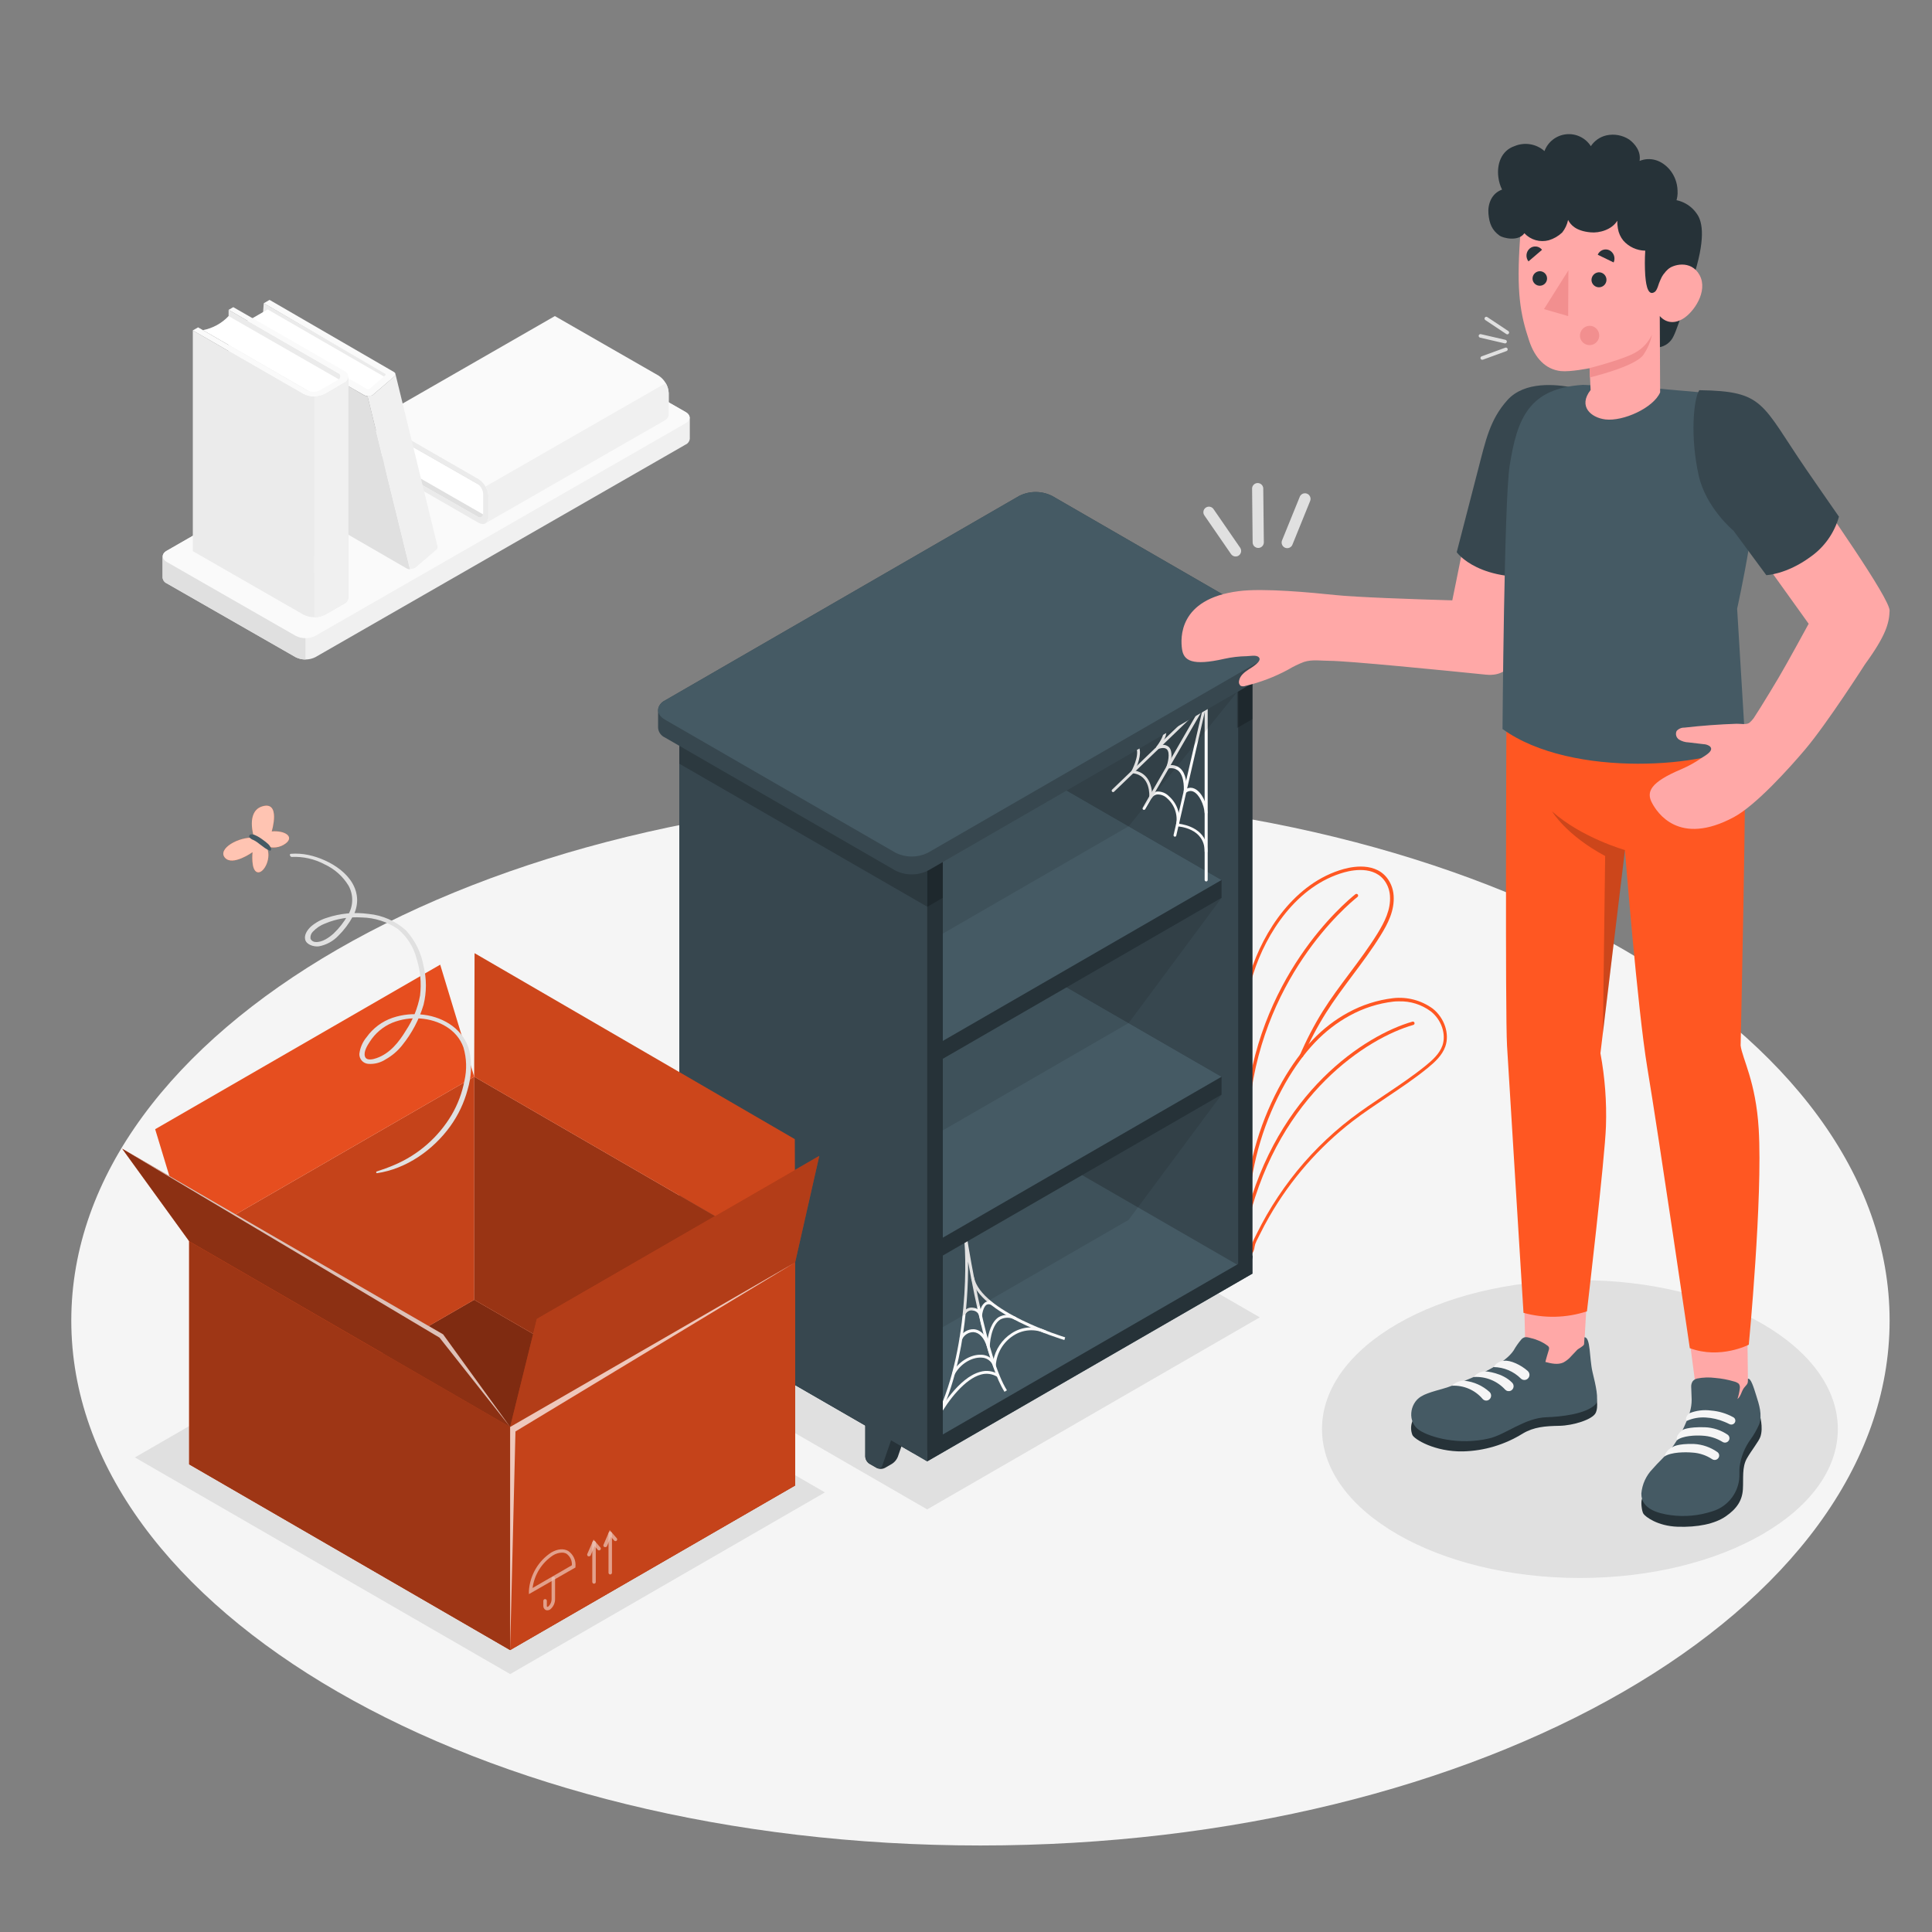 <svg width="250" height="250" viewBox="0 0 250 250" fill="none" xmlns="http://www.w3.org/2000/svg">
<rect x="0" y="0" width="250" height="250" fill="#808080" stroke="none"/>
<path d="M126.87 238.805C191.843 238.805 244.515 208.394 244.515 170.88C244.515 133.366 191.843 102.955 126.87 102.955C61.896 102.955 9.225 133.366 9.225 170.88C9.225 208.394 61.896 238.805 126.87 238.805Z" fill="#F5F5F5"/>
<path d="M204.44 204.19C222.872 204.19 237.815 195.563 237.815 184.92C237.815 174.278 222.872 165.65 204.44 165.65C186.007 165.65 171.065 174.278 171.065 184.92C171.065 195.563 186.007 204.19 204.44 204.19Z" fill="#E0E0E0"/>
<path d="M119.975 195.315L82.325 173.57L125.36 148.725L163.015 170.465L119.975 195.315Z" fill="#E0E0E0"/>
<path d="M17.455 188.59L66.015 216.625L106.745 193.115L58.185 165.08L17.455 188.59Z" fill="#E0E0E0"/>
<path d="M89.26 56.815V54.055C89.239 53.896 89.178 53.744 89.082 53.615C88.985 53.487 88.857 53.385 88.71 53.32L72.045 43.76C71.648 43.56 71.21 43.456 70.765 43.456C70.32 43.456 69.882 43.56 69.485 43.76L21.59 71.26C21.443 71.325 21.315 71.427 21.219 71.555C21.122 71.684 21.061 71.836 21.04 71.995V74.755C21.06 74.915 21.122 75.066 21.218 75.195C21.314 75.324 21.443 75.426 21.59 75.49L38.25 85.035C38.647 85.235 39.086 85.339 39.53 85.339C39.974 85.339 40.413 85.235 40.81 85.035L88.705 57.535C88.853 57.471 88.981 57.369 89.077 57.24C89.174 57.111 89.235 56.96 89.255 56.8L89.26 56.815Z" fill="#F0F0F0"/>
<path d="M21.59 72.715L38.25 82.275C38.647 82.477 39.085 82.582 39.53 82.582C39.975 82.582 40.414 82.477 40.81 82.275L88.705 54.775C89.41 54.37 89.41 53.715 88.705 53.305L72.045 43.76C71.648 43.56 71.21 43.456 70.765 43.456C70.321 43.456 69.882 43.56 69.485 43.76L21.59 71.26C20.885 71.655 20.885 72.31 21.59 72.715Z" fill="#FAFAFA"/>
<path d="M39.53 82.585V85.34C39.085 85.347 38.645 85.242 38.25 85.035L21.59 75.5C21.443 75.436 21.314 75.334 21.218 75.205C21.122 75.076 21.06 74.925 21.04 74.765V72C21.05 71.888 21.086 71.78 21.145 71.685C20.95 72.04 21.095 72.45 21.59 72.735L38.25 82.28C38.644 82.49 39.084 82.595 39.53 82.585Z" fill="#E0E0E0"/>
<path d="M48.48 59.265L62.595 67.31L85.91 53.93L71.8 45.88L48.48 59.265Z" fill="#E0E0E0"/>
<path d="M62.755 66.7L49.14 58.885C49.494 57.731 49.468 56.493 49.065 55.355L62.595 63.085C62.595 63.085 62.855 63.94 62.755 66.7Z" fill="white"/>
<path d="M61.9 62C62.28 62.245 62.597 62.577 62.824 62.968C63.052 63.359 63.184 63.798 63.21 64.25V66.88C63.21 67.71 62.62 68.045 61.9 67.635L48.5 59.915V59.265L61.74 66.815C62.175 67.065 62.525 66.86 62.525 66.365V63.925C62.51 63.654 62.431 63.39 62.295 63.156C62.158 62.921 61.968 62.722 61.74 62.575L48.5 55V54.26L61.9 62Z" fill="#EBEBEB"/>
<path d="M48.5 54.285L71.8 40.9L85.215 48.6C85.596 48.846 85.913 49.178 86.141 49.57C86.369 49.962 86.5 50.402 86.525 50.855V53.5C86.543 53.662 86.516 53.825 86.448 53.973C86.381 54.121 86.274 54.248 86.14 54.34L62.825 67.725C62.957 67.631 63.061 67.504 63.128 67.356C63.194 67.209 63.221 67.046 63.205 66.885V64.25C63.181 63.798 63.049 63.358 62.821 62.967C62.594 62.576 62.276 62.244 61.895 62L48.5 54.285Z" fill="#FAFAFA"/>
<path d="M62.825 62.955C63.063 63.341 63.196 63.782 63.21 64.235V66.87C63.226 67.031 63.2 67.194 63.133 67.341C63.066 67.489 62.962 67.616 62.83 67.71L86.145 54.325C86.279 54.233 86.386 54.106 86.454 53.958C86.522 53.81 86.548 53.647 86.53 53.485V50.855C86.516 50.402 86.383 49.961 86.145 49.575L62.825 62.955Z" fill="#F0F0F0"/>
<path d="M34.13 39.24L33.995 41.02L49.755 49.475L50.11 48.435L34.13 39.24Z" fill="#EBEBEB"/>
<path d="M49.9 48.85L34.635 40.04L31.98 41.57L47.545 50.675L49.9 48.85Z" fill="white"/>
<path d="M44.68 49.73L43.18 67.42C43.188 67.62 43.243 67.815 43.341 67.989C43.439 68.163 43.578 68.311 43.745 68.42L52.6 73.545C52.742 73.623 52.899 73.668 53.06 73.675L47.56 51.27C47.4 51.261 47.243 51.219 47.1 51.145L46.465 50.775L44.68 49.73Z" fill="#E0E0E0"/>
<path d="M48.22 51.125L49.8 49.77L50.955 48.77C51.075 48.58 51.215 48.44 51.14 48.27L56.57 70.51C56.645 70.665 56.665 71.01 56.45 71.14L53.715 73.48C53.508 73.59 53.273 73.635 53.04 73.61L47.54 51.205C47.77 51.245 48.006 51.217 48.22 51.125Z" fill="#F0F0F0"/>
<path d="M50.96 48.125C51.27 48.305 51.195 48.505 50.96 48.775L48.22 51.12C48.046 51.211 47.852 51.259 47.655 51.259C47.459 51.259 47.265 51.211 47.09 51.12L44.68 49.73C44.365 49.55 44.31 49.29 44.555 49.15C44.716 49.085 44.89 49.057 45.063 49.069C45.237 49.081 45.405 49.133 45.555 49.22L47.455 50.32C47.514 50.349 47.578 50.365 47.643 50.365C47.708 50.365 47.772 50.349 47.83 50.32L49.83 48.58C49.935 48.52 49.935 48.425 49.83 48.365L34.13 39.24L34.88 38.805L50.96 48.125Z" fill="#FAFAFA"/>
<path d="M29.58 40.095L44.595 48.765V77.335L29.58 68.66V40.095Z" fill="#EBEBEB"/>
<path d="M44.11 49.24L29.58 40.9C28.691 41.842 27.527 42.479 26.255 42.72L40.665 51.025C40.665 51.025 41.595 50.805 44.11 49.24Z" fill="white"/>
<path d="M39.27 51C39.703 51.217 40.181 51.33 40.665 51.33C41.149 51.33 41.627 51.217 42.06 51L44.5 49.57C45.27 49.125 45.27 48.41 44.5 47.965L30.185 39.745L29.58 40.095L43.665 48.23C43.769 48.26 43.86 48.324 43.925 48.41C43.99 48.497 44.025 48.602 44.025 48.71C44.025 48.818 43.99 48.923 43.925 49.01C43.86 49.097 43.769 49.16 43.665 49.19L41.39 50.5C41.13 50.631 40.843 50.699 40.552 50.699C40.261 50.699 39.975 50.631 39.715 50.5L25.635 42.36L24.945 42.755L39.27 51Z" fill="#FAFAFA"/>
<path d="M24.95 42.755V71.32L39.27 79.54C39.703 79.757 40.181 79.87 40.665 79.87C41.15 79.87 41.627 79.757 42.06 79.54L44.51 78.135C44.669 78.065 44.807 77.953 44.908 77.811C45.009 77.67 45.07 77.504 45.085 77.33V48.765C45.07 48.939 45.007 49.105 44.904 49.246C44.801 49.387 44.661 49.498 44.5 49.565L42.06 51C41.627 51.217 41.15 51.33 40.665 51.33C40.181 51.33 39.703 51.217 39.27 51L24.95 42.755Z" fill="#EBEBEB"/>
<path d="M40.665 51.305C41.15 51.315 41.63 51.201 42.06 50.975L44.5 49.565C44.659 49.496 44.797 49.385 44.898 49.244C44.999 49.103 45.06 48.938 45.075 48.765V77.33C45.06 77.503 44.999 77.67 44.898 77.811C44.797 77.953 44.659 78.065 44.5 78.135L42.05 79.54C41.62 79.766 41.14 79.879 40.655 79.87L40.665 51.305Z" fill="#F0F0F0"/>
<path d="M161.285 155C161.21 153.735 161.04 152.22 160.835 150.46C160.07 143.78 159.025 134.63 161.795 125.865C163.48 120.53 167.54 114.205 173.88 112.45C175.29 112.06 178.7 111.485 180.01 114.51C180.194 114.947 180.304 115.412 180.335 115.885C180.47 117.805 179.605 119.5 178.645 121.045C177.54 122.84 176.26 124.545 175.02 126.205C173.85 127.775 172.635 129.395 171.575 131.075C170.43 132.9 169.427 134.811 168.575 136.79L168.17 136.615C169.021 134.616 170.024 132.685 171.17 130.84C172.235 129.145 173.455 127.515 174.635 125.94C175.865 124.29 177.135 122.59 178.235 120.815C179.155 119.315 179.985 117.71 179.86 115.915C179.833 115.492 179.735 115.076 179.57 114.685C178.4 111.98 175.26 112.52 173.965 112.875C167.795 114.585 163.83 120.775 162.18 125.995C159.44 134.675 160.48 143.77 161.24 150.41C161.44 152.175 161.615 153.7 161.69 154.975L161.285 155Z" fill="#FF5722"/>
<path d="M161.735 162.27C161.702 162.275 161.668 162.275 161.635 162.27C161.539 162.251 161.449 162.21 161.371 162.15C161.294 162.091 161.232 162.013 161.19 161.925C161.103 161.677 161.103 161.408 161.19 161.16C161.26 160.681 161.26 160.194 161.19 159.715C161.19 159.445 161.145 159.16 161.145 158.905V155.8C161.544 150.222 163.179 144.803 165.93 139.935C168.37 135.69 171.07 132.865 174.43 131.035C176.241 130.04 178.228 129.403 180.28 129.16C182.092 128.96 183.913 129.441 185.39 130.51C186.915 131.715 187.6 133.78 187.025 135.415C186.62 136.56 185.695 137.415 184.75 138.19C183.065 139.565 181.225 140.795 179.45 141.985C177.975 142.985 176.45 143.985 175.025 145.085C170.665 148.45 167.008 152.637 164.26 157.41C163.81 158.185 163.385 158.985 162.995 159.785L162.835 160.1C162.679 160.386 162.542 160.681 162.425 160.985C162.4 161.05 162.375 161.185 162.34 161.34C162.315 161.625 162.224 161.901 162.075 162.145C161.981 162.228 161.86 162.272 161.735 162.27ZM181 129.575C180.775 129.575 180.55 129.575 180.32 129.605C178.328 129.837 176.401 130.456 174.645 131.425C171.365 133.21 168.72 135.985 166.32 140.155C163.606 144.963 161.992 150.313 161.595 155.82V158.895C161.595 159.135 161.595 159.395 161.64 159.67C161.72 160.194 161.72 160.726 161.64 161.25C161.586 161.412 161.586 161.588 161.64 161.75C161.653 161.775 161.671 161.797 161.694 161.815C161.716 161.832 161.742 161.844 161.77 161.85C161.859 161.665 161.92 161.468 161.95 161.265C161.974 161.126 162.007 160.989 162.05 160.855C162.172 160.534 162.316 160.222 162.48 159.92L162.635 159.61C163.035 158.8 163.465 157.995 163.915 157.21C164.85 155.592 165.887 154.036 167.02 152.55C169.26 149.623 171.874 147.003 174.795 144.755C176.235 143.655 177.765 142.63 179.245 141.64C181.015 140.455 182.84 139.23 184.515 137.87C185.405 137.145 186.28 136.33 186.65 135.29C187.15 133.825 186.535 131.97 185.15 130.875C183.954 129.983 182.491 129.525 181 129.575Z" fill="#FF5722"/>
<path d="M161.36 158H161.305C161.277 157.994 161.25 157.982 161.227 157.965C161.203 157.948 161.184 157.926 161.169 157.901C161.154 157.877 161.144 157.849 161.14 157.821C161.136 157.792 161.138 157.763 161.145 157.735C165.27 141.285 176.675 133.945 182.765 132.2C182.821 132.184 182.88 132.192 182.931 132.22C182.981 132.248 183.019 132.294 183.035 132.35C183.051 132.406 183.044 132.466 183.016 132.518C182.988 132.569 182.941 132.608 182.885 132.625C176.885 134.34 165.65 141.585 161.575 157.84C161.561 157.886 161.533 157.927 161.494 157.955C161.455 157.984 161.408 158 161.36 158Z" fill="#FF5722"/>
<path d="M161.335 144.5C161.277 144.495 161.222 144.467 161.184 144.422C161.145 144.377 161.126 144.319 161.13 144.26C162.445 126.495 174.065 116.76 175.385 115.715C175.408 115.696 175.434 115.682 175.462 115.674C175.49 115.665 175.519 115.663 175.548 115.666C175.577 115.669 175.605 115.678 175.63 115.693C175.656 115.707 175.678 115.727 175.695 115.75C175.714 115.773 175.727 115.799 175.735 115.826C175.743 115.854 175.746 115.883 175.742 115.912C175.739 115.941 175.73 115.969 175.716 115.994C175.702 116.02 175.683 116.042 175.66 116.06C174.355 117.095 162.87 126.715 161.575 144.295C161.569 144.353 161.541 144.407 161.496 144.445C161.452 144.483 161.394 144.503 161.335 144.5Z" fill="#FF5722"/>
<path d="M159.95 82.545L132.145 66.5C131.93 66.346 131.678 66.251 131.414 66.225C131.151 66.2 130.885 66.245 130.645 66.355L128.645 67.51C128.425 67.663 128.25 67.872 128.138 68.116C128.027 68.359 127.982 68.629 128.01 68.895V145C128.051 145.742 128.266 146.463 128.638 147.106C129.009 147.749 129.528 148.295 130.15 148.7L157.95 164.725C158.164 164.88 158.416 164.976 158.68 165.002C158.943 165.028 159.209 164.985 159.45 164.875L161.45 163.715C161.667 163.561 161.84 163.352 161.949 163.11C162.059 162.867 162.103 162.6 162.075 162.335V86.245C162.036 85.505 161.824 84.784 161.454 84.141C161.085 83.498 160.57 82.951 159.95 82.545Z" fill="#263238"/>
<path d="M134 146.305L132 147.46V153.79C132.01 153.975 132.063 154.156 132.156 154.316C132.249 154.477 132.379 154.614 132.535 154.715L133.47 155.255C133.635 155.339 133.819 155.383 134.005 155.383C134.19 155.383 134.374 155.339 134.54 155.255L135.475 154.715C135.807 154.5 136.064 154.187 136.21 153.82L138.015 148.62L134 146.305Z" fill="#263238"/>
<path d="M132 153.79C132.01 153.975 132.063 154.156 132.156 154.317C132.249 154.477 132.379 154.614 132.535 154.715L133.47 155.255C133.534 155.294 133.607 155.318 133.682 155.325C133.757 155.332 133.833 155.322 133.904 155.296C133.974 155.269 134.038 155.227 134.09 155.172C134.142 155.118 134.181 155.052 134.205 154.98L136 149.775L132 147.46V153.79Z" fill="#37474F"/>
<path d="M154.06 157.85L152.06 159.01V165.335C152.069 165.521 152.122 165.702 152.214 165.863C152.306 166.025 152.435 166.163 152.59 166.265L153.53 166.805C153.695 166.889 153.877 166.933 154.063 166.933C154.248 166.933 154.43 166.889 154.595 166.805L155.535 166.265C155.867 166.05 156.124 165.738 156.27 165.37L158.07 160.165L154.06 157.85Z" fill="#263238"/>
<path d="M152.06 165.335C152.069 165.521 152.122 165.702 152.214 165.863C152.306 166.025 152.435 166.162 152.59 166.265L153.53 166.805C153.595 166.844 153.667 166.868 153.742 166.875C153.818 166.882 153.893 166.872 153.964 166.846C154.035 166.819 154.099 166.777 154.151 166.722C154.203 166.668 154.242 166.602 154.265 166.53L156.07 161.325L152.07 159.01L152.06 165.335Z" fill="#37474F"/>
<path d="M130.28 67.715L158.08 83.715C158.702 84.121 159.221 84.668 159.592 85.312C159.964 85.956 160.179 86.678 160.22 87.42V163.525C160.273 163.792 160.241 164.07 160.128 164.318C160.016 164.566 159.828 164.772 159.592 164.909C159.356 165.045 159.083 165.104 158.812 165.077C158.541 165.05 158.285 164.94 158.08 164.76L130.28 148.73C129.658 148.325 129.141 147.778 128.77 147.135C128.399 146.493 128.185 145.771 128.145 145.03V68.945C128.091 68.678 128.123 68.401 128.235 68.153C128.348 67.906 128.535 67.699 128.771 67.563C129.006 67.427 129.279 67.369 129.55 67.396C129.821 67.423 130.076 67.535 130.28 67.715Z" fill="#37474F"/>
<path d="M89.91 171.74L119.98 189.1L162.08 164.795L160.075 163.635L130.005 146.275L89.91 169.425V171.74Z" fill="#455A64"/>
<path d="M119.98 189.1V186.785L162.08 162.48V164.795L119.98 189.1Z" fill="#263238"/>
<path d="M120.17 185.73L119.865 185.525C125.2 177.45 125.165 163.5 124.73 160C124.695 159.765 124.67 159.62 124.665 159.565L125.03 159.505C125.03 159.615 125.07 159.745 125.09 159.9C125.48 162.375 127.685 175.82 130.295 179.9L129.985 180.1C127.92 176.895 126.155 168.245 125.27 163.255C125.325 168.92 124.5 179.215 120.17 185.73Z" fill="#FAFAFA"/>
<path d="M137.73 173.4C137.275 173.265 126.645 170.045 125.665 165.355L126.03 165.28C126.96 169.755 137.725 173.015 137.835 173.05L137.73 173.4Z" fill="#FAFAFA"/>
<path d="M127 171.5L126.73 170.355C126.693 170.145 126.586 169.953 126.426 169.811C126.266 169.67 126.063 169.586 125.85 169.575C125.674 169.549 125.494 169.578 125.335 169.658C125.176 169.737 125.045 169.864 124.96 170.02L124.615 169.875C124.73 169.646 124.914 169.459 125.141 169.339C125.367 169.219 125.625 169.172 125.88 169.205C126.064 169.217 126.243 169.267 126.406 169.353C126.569 169.44 126.712 169.559 126.825 169.705C126.885 169.231 127.127 168.799 127.5 168.5C127.641 168.426 127.799 168.39 127.959 168.395C128.118 168.401 128.274 168.447 128.41 168.53L128.245 168.86C128.161 168.806 128.066 168.775 127.967 168.769C127.868 168.763 127.769 168.782 127.68 168.825C127.255 169.065 127.09 169.99 127.065 170.325L127 171.5Z" fill="#FAFAFA"/>
<path d="M128.045 175.315L127.715 174.275C127.34 173.1 126.715 172.425 125.975 172.38C125.666 172.374 125.362 172.458 125.1 172.623C124.838 172.787 124.629 173.024 124.5 173.305L124.165 173.145C124.323 172.794 124.582 172.498 124.909 172.294C125.235 172.09 125.615 171.988 126 172C126.445 172.025 127.21 172.265 127.78 173.425C127.905 172.51 128.28 171.04 129.245 170.425C129.591 170.235 129.981 170.138 130.376 170.142C130.771 170.146 131.158 170.252 131.5 170.45L131.345 170.785C131.059 170.615 130.734 170.522 130.401 170.515C130.068 170.507 129.739 170.584 129.445 170.74C128.16 171.54 128.075 174.185 128.075 174.215L128.045 175.315Z" fill="#FAFAFA"/>
<path d="M123.53 177.855L123.2 177.685C123.94 176.26 125.565 175.235 126.975 175.305C127.274 175.308 127.568 175.379 127.837 175.511C128.105 175.644 128.34 175.835 128.525 176.07C128.66 175.351 128.94 174.666 129.348 174.058C129.755 173.449 130.281 172.93 130.895 172.53C131.553 172.093 132.313 171.832 133.101 171.774C133.889 171.715 134.679 171.86 135.395 172.195L135.25 172.53C134.59 172.225 133.864 172.093 133.139 172.147C132.415 172.201 131.716 172.44 131.11 172.84C130.461 173.26 129.92 173.826 129.529 174.493C129.139 175.16 128.909 175.909 128.86 176.68V177.625L128.51 176.745C128.394 176.432 128.185 176.162 127.912 175.971C127.638 175.78 127.313 175.677 126.98 175.675C125.685 175.61 124.21 176.55 123.53 177.855Z" fill="#FAFAFA"/>
<path d="M121.5 183.375L121.175 183.195C121.625 182.375 124.02 178.255 126.855 177.51C127.255 177.395 127.675 177.367 128.087 177.426C128.499 177.486 128.894 177.632 129.245 177.855L129.055 178.17C128.745 177.974 128.398 177.846 128.035 177.793C127.673 177.741 127.303 177.765 126.95 177.865C124.87 178.415 122.72 181.175 121.5 183.375Z" fill="#FAFAFA"/>
<path d="M158.07 139.33V141.645L119.98 163.635L89.91 146.275V143.96L128 121.97L158.07 139.33Z" fill="#263238"/>
<path d="M158.07 139.33L119.98 161.32L89.91 143.96L128 121.97L158.07 139.33Z" fill="#455A64"/>
<path d="M158.07 113.87V116.18L119.98 138.175L89.91 120.81V118.5L128 96.505L158.07 113.87Z" fill="#263238"/>
<path d="M158.07 113.87L119.98 135.86L89.91 118.5L128 96.505L158.07 113.87Z" fill="#455A64"/>
<path d="M119.85 105.665L92.05 89.64C91.835 89.485 91.584 89.389 91.32 89.363C91.057 89.337 90.791 89.38 90.55 89.49C90.19 89.695 88.91 90.44 88.55 90.645C88.331 90.799 88.157 91.008 88.046 91.252C87.936 91.495 87.892 91.764 87.92 92.03V168.115C87.961 168.856 88.176 169.578 88.548 170.221C88.919 170.864 89.438 171.41 90.06 171.815L117.86 187.845C118.074 188 118.326 188.096 118.59 188.122C118.853 188.148 119.119 188.105 119.36 187.995C119.72 187.785 121.01 187.045 121.36 186.83C121.58 186.678 121.755 186.47 121.868 186.227C121.98 185.984 122.026 185.716 122 185.45V109.37C121.959 108.627 121.742 107.904 121.369 107.26C120.995 106.616 120.475 106.07 119.85 105.665Z" fill="#263238"/>
<path opacity="0.2" d="M119.98 117.345L121.99 116.185V109.235L119.975 110.395L119.98 117.345Z" fill="black"/>
<path opacity="0.2" d="M160.08 94.195L162.09 93.04V86.09L160.075 87.25L160.08 94.195Z" fill="black"/>
<path d="M93.92 169.425L91.92 170.58V176.91C91.93 177.095 91.984 177.276 92.077 177.436C92.17 177.597 92.299 177.734 92.455 177.835L93.39 178.375C93.556 178.459 93.739 178.503 93.925 178.503C94.111 178.503 94.294 178.459 94.46 178.375L95.395 177.835C95.726 177.621 95.983 177.31 96.13 176.945L97.935 171.74L93.92 169.425Z" fill="#263238"/>
<path d="M91.915 176.91C91.925 177.095 91.978 177.276 92.071 177.436C92.164 177.597 92.294 177.734 92.45 177.835L93.385 178.375C93.449 178.414 93.522 178.438 93.597 178.445C93.672 178.452 93.748 178.442 93.819 178.415C93.889 178.389 93.953 178.347 94.005 178.292C94.057 178.238 94.097 178.172 94.12 178.1L95.924 172.895L91.925 170.58L91.915 176.91Z" fill="#37474F"/>
<path d="M113.965 181L111.965 182.155V188.485C111.974 188.67 112.027 188.85 112.119 189.011C112.211 189.172 112.34 189.309 112.495 189.41L113.435 189.95C113.6 190.034 113.782 190.078 113.967 190.078C114.152 190.078 114.335 190.034 114.5 189.95L115.44 189.41C115.769 189.195 116.026 188.884 116.175 188.52L117.975 183.315L113.965 181Z" fill="#263238"/>
<path d="M111.965 188.46C111.974 188.645 112.027 188.825 112.119 188.986C112.211 189.147 112.34 189.284 112.495 189.385L113.435 189.925C113.499 189.964 113.572 189.988 113.647 189.995C113.722 190.002 113.798 189.992 113.869 189.966C113.94 189.939 114.003 189.897 114.056 189.842C114.108 189.788 114.147 189.722 114.17 189.65L115.97 184.445L111.97 182.13L111.965 188.46Z" fill="#37474F"/>
<path d="M90.04 90.8L117.845 106.825C118.467 107.231 118.984 107.779 119.355 108.422C119.726 109.066 119.94 109.788 119.98 110.53V189.1C119.98 189.1 118.435 188.185 117.845 187.845L90.045 171.815C89.422 171.41 88.904 170.864 88.532 170.221C88.161 169.578 87.946 168.857 87.905 168.115V92.03C87.851 91.763 87.883 91.486 87.995 91.238C88.107 90.99 88.295 90.784 88.53 90.648C88.766 90.512 89.039 90.454 89.309 90.481C89.58 90.508 89.836 90.62 90.04 90.8Z" fill="#37474F"/>
<path opacity="0.2" d="M117.845 106.825L90.04 90.8C89.836 90.62 89.58 90.508 89.309 90.481C89.039 90.454 88.766 90.512 88.53 90.648C88.295 90.784 88.107 90.99 87.995 91.238C87.883 91.486 87.851 91.763 87.905 92.03V98.825L119.98 117.325V110.53C119.94 109.788 119.726 109.066 119.355 108.422C118.984 107.779 118.467 107.232 117.845 106.825Z" fill="black"/>
<path d="M156.065 114.055C156.016 114.054 155.97 114.034 155.936 113.999C155.901 113.965 155.881 113.919 155.88 113.87V91.04L134.105 103.61C134.085 103.623 134.062 103.632 134.038 103.636C134.014 103.64 133.989 103.639 133.966 103.633C133.942 103.626 133.92 103.616 133.901 103.6C133.882 103.585 133.866 103.566 133.855 103.545C133.842 103.524 133.834 103.501 133.831 103.477C133.827 103.452 133.828 103.428 133.834 103.404C133.84 103.38 133.851 103.358 133.866 103.338C133.881 103.319 133.899 103.302 133.92 103.29L156 90.56C156.028 90.543 156.06 90.534 156.093 90.534C156.125 90.534 156.157 90.543 156.185 90.56C156.213 90.576 156.236 90.6 156.251 90.628C156.267 90.656 156.275 90.688 156.275 90.72V113.87C156.275 113.897 156.27 113.923 156.259 113.947C156.248 113.971 156.232 113.993 156.212 114.01C156.192 114.028 156.169 114.041 156.144 114.049C156.118 114.056 156.091 114.059 156.065 114.055Z" fill="#FAFAFA"/>
<path d="M152.055 108.265H152C151.952 108.254 151.911 108.225 151.885 108.184C151.858 108.143 151.85 108.093 151.86 108.045L155.59 91.89L148.19 104.705C148.178 104.726 148.163 104.745 148.144 104.76C148.125 104.776 148.103 104.787 148.08 104.793C148.057 104.8 148.032 104.802 148.008 104.798C147.984 104.795 147.961 104.787 147.94 104.775C147.918 104.763 147.899 104.747 147.884 104.728C147.869 104.708 147.858 104.686 147.851 104.662C147.845 104.638 147.843 104.614 147.846 104.589C147.849 104.565 147.858 104.541 147.87 104.52L155.87 90.63C155.893 90.592 155.928 90.563 155.97 90.548C156.012 90.534 156.058 90.534 156.1 90.55C156.141 90.567 156.175 90.598 156.195 90.637C156.215 90.677 156.22 90.722 156.21 90.765L152.21 108.13C152.201 108.166 152.181 108.198 152.154 108.222C152.126 108.246 152.091 108.261 152.055 108.265Z" fill="#FAFAFA"/>
<path d="M144.04 102.5C144.014 102.5 143.989 102.495 143.966 102.484C143.943 102.474 143.922 102.459 143.905 102.44C143.871 102.405 143.852 102.359 143.852 102.31C143.852 102.261 143.871 102.215 143.905 102.18L155.935 90.605C155.97 90.571 156.016 90.552 156.065 90.552C156.114 90.552 156.16 90.571 156.195 90.605C156.229 90.641 156.249 90.688 156.249 90.737C156.249 90.787 156.229 90.835 156.195 90.87L144.165 102.44C144.149 102.458 144.13 102.472 144.108 102.483C144.087 102.493 144.064 102.499 144.04 102.5Z" fill="#FAFAFA"/>
<path d="M156.065 110.36C156.016 110.359 155.97 110.339 155.935 110.304C155.901 110.27 155.881 110.224 155.88 110.175C155.88 107.145 152.5 106.94 152.355 106.935C152.327 106.933 152.301 106.925 152.277 106.912C152.253 106.899 152.231 106.882 152.215 106.86C152.199 106.839 152.188 106.814 152.183 106.788C152.178 106.762 152.178 106.736 152.185 106.71C152.308 106.091 152.266 105.45 152.063 104.853C151.861 104.255 151.504 103.721 151.03 103.305C150.856 103.132 150.648 102.998 150.419 102.912C150.189 102.825 149.944 102.789 149.7 102.805C149.569 102.827 149.445 102.877 149.336 102.951C149.226 103.025 149.134 103.122 149.065 103.235C149.044 103.271 149.011 103.3 148.972 103.315C148.933 103.331 148.89 103.332 148.85 103.32C148.81 103.308 148.775 103.282 148.752 103.248C148.728 103.213 148.717 103.172 148.72 103.13C148.72 103.015 148.925 100.32 146.555 100.055C146.524 100.051 146.495 100.04 146.47 100.023C146.445 100.005 146.424 99.982 146.41 99.955C146.396 99.929 146.389 99.9 146.389 99.87C146.389 99.84 146.396 99.811 146.41 99.785C146.41 99.785 147.46 97.82 147.055 96.855C147.008 96.742 146.935 96.641 146.842 96.561C146.749 96.481 146.639 96.424 146.52 96.395C146.496 96.389 146.474 96.378 146.455 96.362C146.435 96.347 146.419 96.328 146.408 96.307C146.396 96.285 146.389 96.262 146.386 96.237C146.384 96.213 146.387 96.188 146.395 96.165C146.41 96.119 146.442 96.08 146.485 96.056C146.528 96.033 146.578 96.027 146.625 96.04C146.797 96.084 146.956 96.168 147.09 96.286C147.224 96.403 147.328 96.55 147.395 96.715C147.78 97.63 147.13 99.145 146.85 99.715C148.69 100.07 149.03 101.805 149.08 102.665C149.244 102.548 149.432 102.468 149.63 102.43C149.93 102.401 150.233 102.44 150.517 102.545C150.8 102.65 151.055 102.817 151.265 103.035C151.761 103.473 152.142 104.028 152.371 104.649C152.601 105.27 152.672 105.939 152.58 106.595C153.39 106.7 156.25 107.265 156.245 110.185C156.242 110.231 156.222 110.275 156.189 110.308C156.156 110.34 156.111 110.359 156.065 110.36Z" fill="#FAFAFA"/>
<path d="M156.065 105.37C156.019 105.37 155.974 105.353 155.939 105.321C155.905 105.29 155.884 105.247 155.88 105.2C155.8 104.14 155.185 102.77 154.41 102.43C154.257 102.362 154.086 102.339 153.92 102.366C153.754 102.392 153.599 102.467 153.475 102.58C153.444 102.6 153.409 102.61 153.373 102.61C153.336 102.61 153.301 102.6 153.27 102.58C153.238 102.563 153.212 102.536 153.196 102.504C153.179 102.472 153.172 102.436 153.175 102.4C153.175 102.4 153.34 100.525 152.495 99.75C152.312 99.597 152.094 99.49 151.861 99.438C151.628 99.386 151.386 99.39 151.155 99.45C151.123 99.457 151.09 99.455 151.059 99.444C151.028 99.434 151.001 99.415 150.98 99.39C150.959 99.365 150.944 99.335 150.938 99.302C150.932 99.27 150.934 99.236 150.945 99.205C151.115 98.74 151.445 97.435 151 96.97C150.79 96.755 150.405 96.735 149.85 96.915C149.812 96.928 149.771 96.928 149.733 96.915C149.696 96.902 149.663 96.878 149.64 96.845C149.617 96.813 149.605 96.775 149.605 96.735C149.605 96.696 149.617 96.657 149.64 96.625C149.95 96.235 150.715 95.095 150.525 94.55C150.494 94.475 150.443 94.409 150.378 94.36C150.313 94.311 150.236 94.28 150.155 94.27C150.131 94.264 150.109 94.254 150.089 94.239C150.07 94.225 150.053 94.207 150.041 94.186C150.028 94.165 150.02 94.142 150.016 94.118C150.013 94.093 150.014 94.069 150.02 94.045C150.025 94.021 150.034 93.999 150.048 93.979C150.062 93.959 150.08 93.942 150.1 93.929C150.121 93.916 150.144 93.908 150.168 93.905C150.192 93.902 150.217 93.903 150.24 93.91C150.38 93.931 150.513 93.987 150.624 94.075C150.736 94.163 150.822 94.278 150.875 94.41C151.08 95.005 150.58 95.91 150.23 96.41C150.41 96.367 150.598 96.369 150.778 96.415C150.957 96.461 151.123 96.551 151.26 96.675C151.81 97.245 151.545 98.45 151.38 99.015C151.624 98.986 151.871 99.009 152.106 99.082C152.34 99.155 152.556 99.277 152.74 99.44C153.485 100.12 153.565 101.44 153.555 102.045C153.711 101.972 153.882 101.933 154.055 101.933C154.228 101.933 154.399 101.972 154.555 102.045C155.5 102.46 156.155 103.935 156.25 105.13C156.252 105.154 156.249 105.178 156.242 105.201C156.234 105.224 156.222 105.245 156.206 105.264C156.191 105.282 156.171 105.297 156.149 105.307C156.128 105.318 156.104 105.324 156.08 105.325L156.065 105.37Z" fill="#FAFAFA"/>
<path d="M166.836 82.62C166.812 82.355 166.718 82.1 166.563 81.883C166.409 81.666 166.199 81.494 165.956 81.385L136.151 64.175C135.488 63.84 134.756 63.665 134.013 63.665C133.271 63.665 132.538 63.84 131.876 64.175L86.036 90.645C85.793 90.754 85.583 90.926 85.428 91.143C85.273 91.36 85.18 91.615 85.156 91.88V94.195C85.18 94.46 85.273 94.715 85.428 94.932C85.583 95.149 85.793 95.321 86.036 95.43L115.841 112.635C116.503 112.973 117.235 113.149 117.978 113.149C118.721 113.149 119.454 112.973 120.116 112.635L165.956 86.17C166.199 86.061 166.409 85.889 166.563 85.672C166.718 85.455 166.812 85.201 166.836 84.935V82.62Z" fill="#37474F"/>
<path d="M115.84 110.32L86.035 93.115C84.855 92.43 84.855 91.325 86.035 90.645L131.875 64.175C132.538 63.84 133.27 63.665 134.012 63.665C134.755 63.665 135.487 63.84 136.15 64.175L165.955 81.385C167.14 82.07 167.14 83.17 165.955 83.855L120.115 110.32C119.453 110.658 118.72 110.834 117.977 110.834C117.234 110.834 116.502 110.658 115.84 110.32Z" fill="#455A64"/>
<path opacity="0.1" d="M160.075 89.56L146.045 106.925L121.99 120.815L121.985 111.555L160.075 89.56Z" fill="black"/>
<path opacity="0.1" d="M158.07 116.18L146.045 132.385L121.99 146.28V137.015L158.07 116.18Z" fill="black"/>
<path opacity="0.1" d="M158.07 141.645L146.045 157.85L121.99 171.745V162.48L158.07 141.645Z" fill="black"/>
<path d="M102.89 192.22L66.01 213.515L24.48 189.48L61.36 168.19L102.89 192.22Z" fill="#FF5722"/>
<path opacity="0.5" d="M102.89 192.22L66.01 213.515L24.48 189.48L61.36 168.19L102.89 192.22Z" fill="black"/>
<path d="M61.36 139.325V168.19L24.48 189.48V160.62L61.36 139.325Z" fill="#FF5722"/>
<path opacity="0.23" d="M61.36 139.325V168.19L24.48 189.48V160.62L61.36 139.325Z" fill="black"/>
<path d="M66.01 184.65V213.515L24.48 189.48V160.62L66.01 184.65Z" fill="#FF5722"/>
<path opacity="0.38" d="M66.01 184.65V213.515L24.48 189.48V160.62L66.01 184.65Z" fill="black"/>
<path d="M102.89 163.355V192.22L61.36 168.19V139.325L102.89 163.355Z" fill="#FF5722"/>
<path opacity="0.4" d="M102.89 163.355V192.22L61.36 168.19V139.325L102.89 163.355Z" fill="black"/>
<path d="M102.89 192.22V163.355L66.01 184.65V213.515L102.89 192.22Z" fill="#FF5722"/>
<path opacity="0.23" d="M102.89 192.22V163.355L66.01 184.65V213.515L102.89 192.22Z" fill="black"/>
<path d="M61.36 139.325L61.41 123.345L102.84 147.405L102.89 163.355L61.36 139.325Z" fill="#FF5722"/>
<path opacity="0.2" d="M61.36 139.325L61.41 123.345L102.84 147.405L102.89 163.355L61.36 139.325Z" fill="black"/>
<path d="M66.01 184.65L69.47 170.67L106.015 149.57L102.89 163.355L66.01 184.65Z" fill="#FF5722"/>
<path opacity="0.3" d="M66.01 184.65L69.47 170.67L106.015 149.57L102.89 163.355L66.01 184.65Z" fill="black"/>
<path d="M24.48 160.62L20.08 146.12L56.96 124.83L61.36 139.325L24.48 160.62Z" fill="#FF5722"/>
<path opacity="0.1" d="M24.48 160.62L20.08 146.12L56.96 124.83L61.36 139.325L24.48 160.62Z" fill="black"/>
<path d="M24.48 160.62L15.8 148.635L57.335 172.665L66.01 184.65L24.48 160.62Z" fill="#FF5722"/>
<path opacity="0.45" d="M24.48 160.62L15.8 148.635L57.335 172.665L66.01 184.65L24.48 160.62Z" fill="black"/>
<g opacity="0.7">
<path opacity="0.7" d="M76.87 204.93C76.809 204.93 76.752 204.907 76.709 204.864C76.666 204.822 76.641 204.765 76.64 204.705V199.625C76.641 199.564 76.666 199.507 76.708 199.464C76.751 199.421 76.809 199.396 76.87 199.395C76.93 199.396 76.987 199.421 77.029 199.464C77.071 199.507 77.095 199.565 77.095 199.625V204.705C77.095 204.765 77.071 204.822 77.029 204.864C76.987 204.906 76.929 204.93 76.87 204.93Z" fill="white"/>
<path opacity="0.7" d="M76.205 201.385C76.175 201.39 76.144 201.39 76.115 201.385C76.06 201.36 76.017 201.315 75.995 201.259C75.972 201.203 75.972 201.141 75.995 201.085L76.805 199.22L77.705 200.26C77.737 200.307 77.751 200.363 77.744 200.42C77.737 200.476 77.709 200.527 77.666 200.565C77.624 200.602 77.569 200.622 77.512 200.621C77.456 200.62 77.401 200.598 77.36 200.56L76.935 200.06L76.435 201.26C76.413 201.301 76.379 201.335 76.339 201.358C76.298 201.38 76.251 201.389 76.205 201.385Z" fill="white"/>
<path opacity="0.7" d="M78.965 203.735C78.905 203.734 78.847 203.709 78.805 203.666C78.763 203.623 78.74 203.565 78.74 203.505V198.43C78.74 198.37 78.763 198.313 78.806 198.271C78.848 198.229 78.905 198.205 78.965 198.205C79.024 198.205 79.082 198.229 79.124 198.271C79.166 198.313 79.19 198.37 79.19 198.43V203.5C79.19 203.53 79.185 203.56 79.174 203.589C79.163 203.617 79.147 203.642 79.126 203.664C79.105 203.686 79.08 203.704 79.052 203.716C79.025 203.728 78.995 203.734 78.965 203.735Z" fill="white"/>
<path opacity="0.7" d="M78.3 200.19C78.27 200.195 78.239 200.195 78.21 200.19C78.182 200.178 78.157 200.161 78.137 200.139C78.116 200.118 78.1 200.092 78.089 200.064C78.078 200.036 78.073 200.006 78.074 199.977C78.075 199.947 78.082 199.917 78.095 199.89L78.9 198L79.8 199.035C79.841 199.078 79.864 199.135 79.864 199.195C79.864 199.255 79.841 199.312 79.8 199.355C79.779 199.376 79.754 199.393 79.726 199.404C79.699 199.416 79.669 199.422 79.64 199.422C79.61 199.422 79.58 199.416 79.553 199.404C79.525 199.393 79.501 199.376 79.48 199.355L79.055 198.855L78.555 200.055C78.534 200.103 78.497 200.143 78.451 200.167C78.404 200.192 78.351 200.2 78.3 200.19Z" fill="white"/>
</g>
<g opacity="0.7">
<path opacity="0.7" d="M70.825 208.375C70.74 208.376 70.655 208.356 70.58 208.315C70.49 208.257 70.416 208.176 70.368 208.08C70.32 207.984 70.298 207.877 70.305 207.77V207.145C70.306 207.085 70.331 207.028 70.374 206.986C70.417 206.944 70.475 206.92 70.535 206.92C70.595 206.92 70.652 206.944 70.694 206.986C70.736 207.028 70.76 207.085 70.76 207.145V207.77C70.76 207.86 70.76 207.91 70.805 207.92C70.85 207.93 70.875 207.92 70.95 207.88C71.091 207.75 71.202 207.591 71.275 207.414C71.348 207.237 71.382 207.047 71.375 206.855V204.255C71.375 204.195 71.399 204.138 71.441 204.096C71.483 204.054 71.54 204.03 71.6 204.03C71.66 204.03 71.717 204.054 71.759 204.096C71.801 204.138 71.825 204.195 71.825 204.255V206.855C71.836 207.125 71.784 207.394 71.672 207.64C71.559 207.886 71.391 208.102 71.18 208.27C71.073 208.336 70.951 208.372 70.825 208.375Z" fill="white"/>
<path opacity="0.7" d="M68.44 206.28V205.89C68.499 204.889 68.792 203.915 69.295 203.047C69.797 202.179 70.496 201.44 71.335 200.89C72.155 200.42 72.935 200.35 73.535 200.7C73.855 200.92 74.11 201.221 74.274 201.573C74.437 201.925 74.503 202.314 74.465 202.7V202.83L68.44 206.28ZM72.695 200.91C72.295 200.928 71.906 201.049 71.565 201.26C70.846 201.733 70.237 202.355 69.78 203.084C69.323 203.813 69.028 204.632 68.915 205.485L74 202.545C74.022 202.255 73.968 201.965 73.845 201.702C73.721 201.44 73.532 201.213 73.295 201.045C73.11 200.948 72.903 200.902 72.695 200.91Z" fill="white"/>
</g>
<path opacity="0.7" d="M15.8 148.635L57.335 172.665L66.01 184.65L56.875 173.09L15.8 148.635Z" fill="white"/>
<path opacity="0.7" d="M102.89 163.355L66.01 184.65V213.515L66.7 185.23L102.89 163.355Z" fill="white"/>
<path d="M48.77 151.81C52.575 151.26 56.05 148.81 58.27 145.73C59.305 144.291 60.068 142.674 60.52 140.96C61 139.357 61.079 137.661 60.75 136.02C60.065 133.275 57.525 131.65 54.84 131.31C53.478 131.131 52.092 131.266 50.79 131.705C49.44 132.168 48.269 133.042 47.44 134.205C46.921 134.824 46.594 135.582 46.5 136.385C46.492 136.699 46.603 137.005 46.811 137.242C47.018 137.478 47.307 137.627 47.62 137.66C48.425 137.728 49.23 137.523 49.905 137.08C50.729 136.618 51.454 136 52.04 135.26C53.298 133.708 54.239 131.924 54.81 130.01C55.211 128.367 55.211 126.652 54.81 125.01C54.506 123.292 53.72 121.695 52.545 120.405C51.198 119.18 49.488 118.427 47.675 118.26C45.87 118.012 44.033 118.183 42.305 118.76C41.546 118.99 40.843 119.375 40.24 119.89C39.81 120.29 39.32 120.95 39.495 121.6C39.67 122.25 40.62 122.54 41.265 122.455C42.22 122.276 43.094 121.802 43.765 121.1C44.513 120.364 45.148 119.521 45.65 118.6C46.023 117.938 46.218 117.19 46.215 116.43C46.15 113.26 42.645 111.21 39.9 110.63C39.159 110.475 38.4 110.425 37.645 110.48C37.39 110.48 37.545 110.9 37.75 110.885C39.227 110.818 40.695 111.149 42 111.845C43.288 112.437 44.369 113.399 45.105 114.61C45.433 115.207 45.595 115.881 45.574 116.561C45.553 117.242 45.35 117.905 44.985 118.48C44.495 119.333 43.886 120.11 43.175 120.79C42.58 121.33 41.675 121.955 40.84 121.895C40.702 121.895 40.567 121.855 40.45 121.782C40.334 121.709 40.24 121.604 40.18 121.48C40.155 121.316 40.169 121.148 40.22 120.99C40.271 120.832 40.358 120.688 40.475 120.57C40.917 120.094 41.463 119.728 42.07 119.5C43.57 118.876 45.194 118.609 46.815 118.72C48.485 118.75 50.11 119.272 51.485 120.22C52.683 121.215 53.534 122.565 53.915 124.075C54.398 125.609 54.547 127.228 54.355 128.825C54.058 130.431 53.441 131.962 52.54 133.325C51.615 134.855 50.455 136.325 48.715 136.925C48.285 137.08 47.385 137.305 47.215 136.68C47.045 136.055 47.535 135.285 47.85 134.8C48.547 133.704 49.562 132.847 50.76 132.345C51.916 131.882 53.164 131.693 54.405 131.795C56.76 131.97 59.15 133.2 59.97 135.54C60.381 136.938 60.426 138.419 60.1 139.84C59.806 141.397 59.246 142.892 58.445 144.26C56.722 147.165 54.113 149.442 51 150.755C50.26 151.075 49.5 151.345 48.725 151.595C48.645 151.625 48.68 151.825 48.77 151.81Z" fill="#E0E0E0"/>
<path d="M32.875 108.4C30.875 108.255 28.12 109.83 29.1 110.98C30.08 112.13 32.68 110.27 32.68 110.27C32.68 110.27 32.435 112.595 33.285 112.86C34.135 113.125 35.285 110.905 34.435 109.485C34.845 109.647 35.289 109.702 35.726 109.646C36.163 109.59 36.579 109.425 36.935 109.165C38.145 108.275 36.865 107.435 35.16 107.585C35.16 107.585 36.38 103.585 33.915 104.35C32.68 104.725 32.245 106.17 32.875 108.4Z" fill="#FF5722"/>
<path opacity="0.65" d="M32.875 108.4C30.875 108.255 28.12 109.83 29.1 110.98C30.08 112.13 32.68 110.27 32.68 110.27C32.68 110.27 32.435 112.595 33.285 112.86C34.135 113.125 35.285 110.905 34.435 109.485C34.845 109.647 35.289 109.702 35.726 109.646C36.163 109.59 36.579 109.425 36.935 109.165C38.145 108.275 36.865 107.435 35.16 107.585C35.16 107.585 36.38 103.585 33.915 104.35C32.68 104.725 32.245 106.17 32.875 108.4Z" fill="white"/>
<path d="M34.735 109.25C34.624 109.142 34.508 109.04 34.385 108.945C34.21 108.81 34.025 108.68 33.85 108.55C33.68 108.426 33.501 108.314 33.315 108.215C33.208 108.156 33.098 108.102 32.985 108.055C32.829 107.982 32.656 107.954 32.485 107.975C32.44 107.976 32.397 107.989 32.359 108.013C32.321 108.037 32.29 108.071 32.27 108.111C32.249 108.151 32.24 108.195 32.243 108.24C32.245 108.285 32.26 108.328 32.285 108.365C32.423 108.514 32.594 108.627 32.785 108.695L33.055 108.84C33.24 108.95 33.405 109.075 33.555 109.2C33.705 109.325 33.905 109.445 34.055 109.57C34.313 109.779 34.601 109.948 34.91 110.07C34.924 110.077 34.939 110.081 34.955 110.081C34.971 110.081 34.986 110.077 35 110.07C35.255 109.87 34.88 109.395 34.735 109.25Z" fill="#455A64"/>
<path d="M194.14 53.395C191.955 56.335 189.03 72.5 187.925 77.685C182.61 77.53 175.5 77.28 172.81 77C169.81 76.685 163.405 76.07 160.26 76.5C152.455 77.5 152.76 82.63 152.95 83.97C153.155 85.5 154.25 86.2 158.45 85.245C159.39 85.038 160.348 84.926 161.31 84.91C161.715 84.91 162.57 84.705 162.89 85.05C163.39 85.55 161.945 86.39 161.585 86.62C161.03 86.98 160.45 87.435 160.335 88.085C160.302 88.204 160.304 88.33 160.34 88.448C160.376 88.565 160.446 88.67 160.54 88.75C160.743 88.833 160.971 88.833 161.175 88.75C163.092 88.295 164.941 87.591 166.675 86.655C167.329 86.261 168.016 85.926 168.73 85.655C169.815 85.305 170.935 85.51 172.025 85.51C174.37 85.51 186.765 86.74 192.275 87.3C196.09 87.685 196.495 83.92 197.81 80.105C199.425 75.375 203.25 50.5 203.25 50.5C199.39 49.94 196.74 49.905 194.14 53.395Z" fill="#FFA8A7"/>
<path d="M203.31 50.11C201.465 49.77 197.31 49.255 195.05 51.78C192.79 54.305 192.255 56.955 191.26 60.78C190.265 64.605 188.5 71.455 188.5 71.455C188.5 71.455 191.415 75.64 200.54 74.455L203.31 50.11Z" fill="#37474F"/>
<path d="M226.225 182.32L219.81 182.325L217.965 168.4L226.06 168.08L226.225 182.32Z" fill="#FFA8A7"/>
<path d="M204.925 175.365C203.835 177.26 200.33 177.105 197.425 176.435L197.09 162.745L205.665 162.405L204.925 175.365Z" fill="#FFA8A7"/>
<path d="M225.79 94.33C226.02 100.255 225.235 135.29 225.235 135.29C225.45 136.99 227.21 139.955 227.575 146.09C228.11 155 226.295 174 226.295 174C226.295 174 222.62 175.92 218.66 174.45C218.66 174.45 214.63 146.95 213.16 138.16C211.89 130.51 210.26 109.99 210.26 109.99L207.095 136.29C207.675 139.403 207.915 142.57 207.81 145.735C207.68 149.825 205.35 169.685 205.35 169.685C202.692 170.555 199.836 170.622 197.14 169.88C197.14 169.88 195.23 139.06 195.01 135.325C194.76 131.065 194.93 93.46 194.93 93.46L225.79 94.33Z" fill="#FF5722"/>
<path opacity="0.2" d="M210.27 110C210.27 110 204.665 108.41 200.845 105C200.845 105 202.635 108.055 207.705 110.765L207.415 133.72L210.27 110Z" fill="black"/>
<path d="M212.5 193.935C212.295 194.145 212.415 195.53 212.665 195.89C212.915 196.25 214.445 197.47 217.1 197.56C219.635 197.64 221.875 197.21 223.32 196.21C224.765 195.21 225.445 194.145 225.53 192.71C225.615 191.275 225.4 189.88 226.03 188.745C226.625 187.7 227.59 186.505 227.785 185.94C228.22 184.715 227.69 183.01 227.69 183.01L212.5 193.935Z" fill="#263238"/>
<path d="M218.9 181.1C218.903 181.647 218.826 182.191 218.67 182.715C218.127 184.42 217.312 186.026 216.255 187.47C215.525 188.405 214.605 189.19 213.83 190.095C213.001 190.953 212.492 192.071 212.39 193.26C212.36 195.26 214.54 195.835 216.205 196.065C218.01 196.303 219.845 196.132 221.575 195.565C222.486 195.29 223.298 194.758 223.914 194.033C224.53 193.307 224.922 192.419 225.045 191.475C225.115 190.92 225.045 190.36 225.105 189.805C225.274 188.53 225.757 187.317 226.51 186.275C226.946 185.672 227.318 185.025 227.62 184.345C228.085 183.095 227.62 181.73 227.24 180.525C226.915 179.48 226.545 178.295 226.18 178.41C226.18 178.965 226.18 179.015 225.825 179.41C225.325 179.91 225.35 180.605 224.825 181.04C224.977 180.579 225.081 180.103 225.135 179.62C225.16 179.423 225.112 179.224 225 179.06C224.819 178.913 224.607 178.811 224.38 178.76C223.589 178.526 222.777 178.374 221.955 178.305C221.173 178.202 220.379 178.227 219.605 178.38C219.376 178.433 219.172 178.562 219.025 178.745C218.896 178.95 218.832 179.188 218.84 179.43C218.84 179.755 218.895 180.57 218.9 181.1Z" fill="#455A64"/>
<path d="M217 186.365C217.72 185.785 219.37 185.71 220.28 185.775C221.202 185.817 222.098 186.092 222.885 186.575C223.001 186.652 223.14 186.686 223.279 186.669C223.417 186.653 223.545 186.587 223.64 186.485C223.695 186.427 223.737 186.357 223.763 186.281C223.788 186.205 223.797 186.124 223.789 186.044C223.78 185.964 223.754 185.887 223.713 185.818C223.672 185.749 223.616 185.69 223.55 185.645C222.681 185.056 221.664 184.723 220.615 184.685C218.385 184.62 217.75 185.025 217.75 185.025C217.75 185.025 216.755 185.715 217 186.365Z" fill="#F5F5F5"/>
<path d="M215.38 188.465C216.285 187.88 218.11 187.885 219.015 187.965C219.922 188.022 220.798 188.317 221.555 188.82C221.67 188.897 221.809 188.93 221.947 188.914C222.084 188.897 222.211 188.832 222.305 188.73C222.361 188.672 222.404 188.603 222.431 188.527C222.457 188.451 222.467 188.37 222.459 188.29C222.451 188.21 222.425 188.133 222.384 188.063C222.343 187.994 222.287 187.935 222.22 187.89C221.336 187.27 220.297 186.91 219.22 186.85C216.985 186.78 216.425 187.255 216.425 187.255C216.171 187.365 215.945 187.531 215.764 187.74C215.583 187.95 215.452 188.198 215.38 188.465Z" fill="#F5F5F5"/>
<path d="M221.415 182.525C220.471 182.396 219.51 182.513 218.625 182.865C218.245 183.1 218.01 183.73 218.265 183.865C219.039 183.517 219.888 183.366 220.735 183.425C221.572 183.474 222.394 183.667 223.165 183.995C223.36 184.07 223.59 184.18 223.79 184.28C223.854 184.313 223.924 184.332 223.996 184.337C224.067 184.342 224.139 184.332 224.207 184.308C224.275 184.284 224.337 184.247 224.39 184.198C224.443 184.15 224.485 184.091 224.515 184.025C224.562 183.911 224.566 183.784 224.525 183.668C224.485 183.552 224.403 183.455 224.295 183.395C223.408 182.901 222.426 182.605 221.415 182.525Z" fill="#F5F5F5"/>
<path d="M182.765 183.905C182.537 184.476 182.537 185.113 182.765 185.685C182.985 186.22 185.635 187.88 189.315 187.81C192.051 187.743 194.72 186.946 197.045 185.5C198.49 184.64 199.955 184.535 201.775 184.5C203.595 184.465 206.025 183.69 206.465 182.86C206.905 182.03 206.515 180.545 206.515 180.545L182.765 183.905Z" fill="#263238"/>
<path d="M198.115 173.155L197.83 173.08C197.668 173.031 197.498 173.016 197.33 173.035C197.15 173.078 196.988 173.176 196.865 173.315C196.487 173.758 196.152 174.237 195.865 174.745C195.04 175.96 193.365 176.925 191.565 177.79C190.335 178.375 189.14 178.82 187.875 179.315C186.61 179.81 184.875 180.09 183.875 180.71C182.375 181.615 182.09 184.04 183.68 185.08C185.06 185.98 188.74 187.055 192.68 186.135C194.835 185.635 197.305 183.475 200.105 183.39C201.89 183.335 205.27 182.995 206.475 181.7C206.93 181.125 206.475 179.2 206.07 177.54C205.65 175.73 205.84 173.04 205.03 173.04L204.98 173.945C204.905 174.215 204.27 174.48 204.07 174.69L203.35 175.45C203.055 175.802 202.695 176.094 202.29 176.31C201.575 176.63 200.74 176.44 199.975 176.24C199.945 176.24 200.36 174.85 200.405 174.715C200.45 174.609 200.464 174.493 200.445 174.38C200.407 174.269 200.331 174.175 200.23 174.115C199.599 173.652 198.879 173.326 198.115 173.155Z" fill="#455A64"/>
<path d="M193.274 176.9C193.414 176.662 193.612 176.462 193.848 176.32C194.085 176.178 194.353 176.097 194.629 176.085C195.444 175.975 196.839 176.635 197.694 177.41C197.775 177.483 197.837 177.574 197.874 177.676C197.911 177.778 197.923 177.887 197.908 177.995C197.893 178.102 197.852 178.204 197.789 178.292C197.726 178.381 197.642 178.452 197.544 178.5C197.422 178.56 197.285 178.581 197.15 178.56C197.016 178.538 196.891 178.475 196.794 178.38C195.858 177.448 194.596 176.917 193.274 176.9Z" fill="#F5F5F5"/>
<path d="M190.705 178.185C190.892 177.945 191.134 177.754 191.411 177.628C191.688 177.502 191.991 177.444 192.295 177.46C192.295 177.46 194.405 177.62 195.65 178.9C195.726 178.97 195.785 179.058 195.821 179.156C195.856 179.253 195.868 179.358 195.854 179.462C195.84 179.565 195.802 179.663 195.742 179.748C195.682 179.833 195.602 179.902 195.51 179.95C195.392 180.007 195.259 180.027 195.129 180.007C194.999 179.986 194.879 179.926 194.785 179.835C194.272 179.271 193.639 178.83 192.933 178.544C192.227 178.259 191.465 178.136 190.705 178.185Z" fill="#F5F5F5"/>
<path d="M187.88 179.315C188.092 179.095 188.35 178.924 188.634 178.812C188.919 178.701 189.225 178.652 189.53 178.67C190.725 178.802 191.849 179.308 192.74 180.115C192.817 180.186 192.875 180.274 192.911 180.372C192.947 180.47 192.958 180.575 192.944 180.679C192.93 180.782 192.892 180.881 192.832 180.966C192.772 181.052 192.692 181.122 192.6 181.17C192.482 181.228 192.348 181.248 192.218 181.227C192.088 181.205 191.968 181.143 191.875 181.05C191.39 180.47 190.776 180.012 190.082 179.71C189.389 179.409 188.635 179.274 187.88 179.315Z" fill="#F5F5F5"/>
<path d="M214 50.22C216.36 50.49 219.15 50.635 221.405 50.93C224.31 51.31 226.575 54.315 227.285 58.965C228.065 64.085 224.785 78.765 224.785 78.765L225.83 96.075C221.575 99.21 203.455 100.855 194.425 94.335C194.425 94.335 194.635 64.875 195.34 60.335C196.31 54.11 197.84 50.245 204.84 49.8L214 50.22Z" fill="#455A64"/>
<path d="M230.135 87.72C229.37 89 228.6 90.28 227.81 91.545C227.52 92.015 227.225 92.48 226.92 92.94C226.755 93.165 226.561 93.368 226.345 93.545C225.965 93.805 225.175 93.64 224.715 93.655C222.455 93.732 220.202 93.898 217.955 94.155C217.767 94.149 217.58 94.185 217.407 94.259C217.234 94.333 217.08 94.445 216.955 94.585C216.863 94.779 216.844 94.999 216.903 95.206C216.962 95.412 217.094 95.589 217.275 95.705C217.643 95.926 218.061 96.05 218.49 96.065L220.44 96.295C220.718 96.304 220.988 96.391 221.22 96.545C221.93 97.12 220.575 97.81 220.17 98.09C219.356 98.656 218.486 99.138 217.575 99.53C213.51 101.24 213.015 102.48 213.765 103.89C214.415 105.115 217.225 109.57 224.365 105.735C227.24 104.19 231.615 99.31 233.61 96.95C236.48 93.545 241.335 85.95 241.335 85.95C244.095 82.16 244.45 80.605 244.515 79.03C244.58 77.455 236.015 65.34 233.105 61.085C230.195 56.83 228.81 51.655 221.405 50.945C221.405 50.945 218.585 59.885 223.255 65.67L234.04 80.715C234.04 80.715 231.185 85.965 230.135 87.72Z" fill="#FFA8A7"/>
<path d="M237.96 66.855C236.575 64.855 235.13 62.795 233.735 60.755C227.86 52.18 228.355 50.61 219.885 50.49C219.135 51.64 218.69 56.59 219.82 61.56C220.765 65.735 224.32 68.68 224.32 68.68L228.56 74.425C228.56 74.425 231.155 74.345 234.265 72.065C236.061 70.807 237.366 68.966 237.96 66.855Z" fill="#37474F"/>
<path d="M219.585 27.685C219.159 27.05 218.569 26.543 217.878 26.218C217.187 25.892 216.42 25.76 215.66 25.835L215.22 36.57L214.5 40.535L214.625 44.95C215.043 44.891 215.439 44.727 215.777 44.473C216.114 44.22 216.382 43.885 216.555 43.5C217.215 42.23 219.055 36.09 219.055 36.09C220.705 31.045 220.355 28.765 219.585 27.685Z" fill="#263238"/>
<path d="M214.72 36.62C214.906 35.968 215.263 35.377 215.755 34.91C216.37 34.25 218.82 33.535 219.935 35.615C221.05 37.695 219.17 40.44 217.72 41.28C215.865 42.36 214.775 40.89 214.775 40.89L214.82 50.775C213.955 52.775 210.05 54.555 207.725 54.275C205.875 54.04 204.17 52.585 205.825 50.465L205.69 47.645C205.69 47.645 203.215 48.145 201.99 48.02C199.955 47.81 198.6 46.275 197.88 44.115C196.72 40.645 196.205 37.825 196.695 30.865C197.235 23.24 206.05 22.725 210.965 25.485C215.88 28.245 214.72 36.62 214.72 36.62Z" fill="#FFA8A7"/>
<path d="M193.89 22.945C193.665 21.28 194.24 19.495 195.985 18.905C196.625 18.637 197.328 18.555 198.013 18.67C198.697 18.784 199.336 19.089 199.855 19.55C200.073 18.963 200.452 18.448 200.947 18.064C201.442 17.679 202.035 17.441 202.658 17.375C203.281 17.309 203.911 17.418 204.475 17.69C205.04 17.962 205.518 18.386 205.855 18.915C206.318 18.211 207.034 17.712 207.855 17.52C208.361 17.407 208.884 17.396 209.394 17.489C209.904 17.582 210.391 17.776 210.825 18.06C211.535 18.585 212.37 19.56 212.16 20.825C213.565 20.26 215.03 20.73 216.075 21.97C216.696 22.729 217.048 23.674 217.075 24.655C217.111 25.165 217.037 25.676 216.86 26.155C216.66 26.61 216.25 26.91 216.13 27.425C215.955 27.878 215.865 28.359 215.865 28.845C215.98 29.685 216.165 30.525 216.275 31.345C216.393 32.162 216.461 32.985 216.48 33.81C216.453 34.004 216.386 34.19 216.282 34.356C216.177 34.521 216.038 34.663 215.875 34.77C215.408 35.178 215.046 35.693 214.82 36.27C214.645 36.63 214.475 37.52 214.13 37.77C213.065 38.515 212.945 36.105 212.895 35.64C212.826 34.573 212.826 33.502 212.895 32.435C212.357 32.428 211.828 32.309 211.34 32.085C210.851 31.861 210.415 31.537 210.06 31.135C209.691 30.683 209.447 30.141 209.355 29.565C209.297 29.235 209.27 28.9 209.275 28.565C208.58 29.715 206.965 30.185 205.815 30.065C203.885 29.89 203.22 29.065 202.91 28.46C202.788 29.056 202.525 29.615 202.145 30.09C201.652 30.553 201.058 30.896 200.41 31.09C199.851 31.239 199.262 31.233 198.706 31.073C198.15 30.913 197.648 30.604 197.255 30.18C196.47 31.305 194.48 30.805 194.04 30.49C193.04 29.765 192.715 28.9 192.605 27.665C192.495 26.43 192.995 25.02 194.365 24.535C194.118 24.036 193.957 23.498 193.89 22.945Z" fill="#263238"/>
<path d="M205.69 47.63C205.69 47.63 210.16 46.5 211.69 45.58C212.595 45.05 213.318 44.259 213.765 43.31C213.572 44.246 213.193 45.133 212.65 45.92C211.57 47.455 205.74 48.835 205.74 48.835L205.69 47.63Z" fill="#F28F8F"/>
<path d="M205.94 36.29C205.957 36.479 206.029 36.66 206.147 36.808C206.266 36.957 206.425 37.068 206.606 37.127C206.787 37.185 206.981 37.19 207.164 37.139C207.348 37.088 207.512 36.985 207.637 36.841C207.762 36.698 207.842 36.521 207.867 36.333C207.893 36.144 207.862 35.953 207.779 35.782C207.696 35.61 207.565 35.467 207.401 35.37C207.238 35.273 207.05 35.226 206.86 35.235C206.599 35.255 206.356 35.377 206.184 35.575C206.012 35.772 205.924 36.029 205.94 36.29Z" fill="#263238"/>
<path d="M204.445 43.525C204.468 43.769 204.562 44.001 204.715 44.192C204.869 44.383 205.075 44.524 205.308 44.599C205.542 44.674 205.792 44.678 206.028 44.612C206.263 44.545 206.475 44.411 206.635 44.226C206.795 44.041 206.897 43.812 206.929 43.569C206.96 43.326 206.92 43.079 206.812 42.859C206.704 42.639 206.535 42.456 206.323 42.331C206.112 42.207 205.869 42.147 205.625 42.16C205.288 42.187 204.976 42.345 204.755 42.601C204.534 42.856 204.423 43.188 204.445 43.525Z" fill="#F28F8F"/>
<path d="M206.745 32.96L208.805 33.96C208.933 33.678 208.948 33.357 208.847 33.064C208.745 32.771 208.535 32.528 208.26 32.385C208.123 32.32 207.974 32.283 207.823 32.276C207.672 32.27 207.521 32.294 207.379 32.348C207.237 32.402 207.108 32.484 206.999 32.589C206.89 32.694 206.804 32.82 206.745 32.96Z" fill="#263238"/>
<path d="M197.785 33.825L199.54 32.325C199.448 32.205 199.333 32.106 199.202 32.032C199.07 31.958 198.925 31.913 198.775 31.897C198.625 31.882 198.474 31.897 198.33 31.942C198.187 31.987 198.054 32.062 197.94 32.16C197.706 32.365 197.559 32.652 197.53 32.962C197.501 33.271 197.592 33.58 197.785 33.825Z" fill="#263238"/>
<path d="M198.31 36.095C198.322 36.28 198.388 36.457 198.501 36.604C198.613 36.752 198.767 36.862 198.942 36.923C199.118 36.983 199.307 36.99 199.486 36.943C199.665 36.896 199.827 36.797 199.95 36.659C200.073 36.52 200.153 36.348 200.179 36.165C200.204 35.981 200.176 35.794 200.095 35.627C200.015 35.46 199.887 35.32 199.728 35.226C199.569 35.131 199.385 35.086 199.2 35.095C198.95 35.112 198.717 35.226 198.55 35.413C198.384 35.6 198.297 35.845 198.31 36.095Z" fill="#263238"/>
<path d="M202.95 34.985L202.92 40.9L199.79 40L202.95 34.985Z" fill="#F28F8F"/>
<path d="M195.095 43.26C195.124 43.254 195.151 43.241 195.175 43.224C195.199 43.207 195.22 43.185 195.235 43.16C195.253 43.135 195.265 43.107 195.272 43.078C195.279 43.048 195.279 43.017 195.274 42.987C195.268 42.957 195.256 42.929 195.239 42.903C195.222 42.878 195.201 42.856 195.175 42.84L192.455 41.03C192.43 41.013 192.401 41.001 192.372 40.995C192.342 40.99 192.311 40.99 192.281 40.996C192.252 41.002 192.223 41.014 192.198 41.031C192.173 41.048 192.152 41.07 192.135 41.095C192.117 41.12 192.105 41.148 192.099 41.178C192.093 41.208 192.093 41.239 192.099 41.269C192.105 41.299 192.117 41.327 192.134 41.352C192.152 41.377 192.174 41.399 192.2 41.415L194.915 43.225C194.941 43.244 194.97 43.257 195.001 43.263C195.032 43.269 195.064 43.268 195.095 43.26Z" fill="#E0E0E0"/>
<path d="M194.805 44.43C194.847 44.419 194.886 44.398 194.917 44.367C194.948 44.336 194.97 44.297 194.98 44.255C194.994 44.195 194.983 44.131 194.95 44.079C194.917 44.027 194.865 43.989 194.805 43.975L191.625 43.24C191.595 43.233 191.565 43.231 191.535 43.236C191.504 43.24 191.476 43.251 191.449 43.266C191.423 43.282 191.401 43.303 191.383 43.328C191.365 43.352 191.352 43.38 191.345 43.41C191.332 43.47 191.342 43.533 191.375 43.586C191.408 43.638 191.46 43.676 191.52 43.69L194.7 44.43C194.735 44.435 194.77 44.435 194.805 44.43Z" fill="#E0E0E0"/>
<path d="M191.85 46.545H191.88L194.945 45.425C195.002 45.404 195.049 45.361 195.075 45.305C195.101 45.249 195.103 45.185 195.082 45.127C195.061 45.07 195.018 45.023 194.962 44.997C194.906 44.971 194.842 44.969 194.785 44.99L191.72 46.11C191.691 46.12 191.665 46.137 191.642 46.158C191.62 46.178 191.602 46.204 191.589 46.231C191.577 46.26 191.57 46.29 191.569 46.32C191.568 46.351 191.574 46.381 191.585 46.41C191.606 46.46 191.644 46.501 191.692 46.526C191.741 46.551 191.797 46.557 191.85 46.545Z" fill="#E0E0E0"/>
<path d="M165.92 70.53C165.983 70.657 166.082 70.762 166.205 70.834C166.327 70.905 166.468 70.938 166.609 70.93C166.751 70.922 166.887 70.873 167.001 70.789C167.115 70.704 167.201 70.588 167.25 70.455L169.53 64.83C169.567 64.74 169.585 64.643 169.584 64.546C169.583 64.448 169.562 64.352 169.523 64.263C169.483 64.173 169.427 64.093 169.355 64.026C169.284 63.959 169.201 63.908 169.109 63.874C169.018 63.84 168.92 63.826 168.823 63.831C168.726 63.835 168.63 63.86 168.543 63.902C168.455 63.945 168.377 64.005 168.313 64.078C168.249 64.152 168.2 64.237 168.17 64.33L165.885 69.955C165.851 70.048 165.837 70.147 165.843 70.246C165.849 70.345 165.875 70.442 165.92 70.53Z" fill="#E0E0E0"/>
<path d="M162.165 70.5C162.238 70.647 162.359 70.766 162.507 70.835C162.656 70.905 162.824 70.922 162.984 70.884C163.144 70.846 163.286 70.754 163.387 70.624C163.488 70.495 163.542 70.334 163.54 70.17L163.465 63.17C163.45 62.989 163.367 62.82 163.233 62.697C163.1 62.574 162.924 62.505 162.742 62.505C162.561 62.505 162.385 62.574 162.252 62.697C162.118 62.82 162.035 62.989 162.02 63.17L162.09 70.17C162.089 70.284 162.114 70.397 162.165 70.5Z" fill="#E0E0E0"/>
<path d="M155.8 66.605L155.845 66.69L159.29 71.69C159.397 71.848 159.562 71.958 159.749 71.996C159.936 72.033 160.13 71.995 160.29 71.89C160.445 71.781 160.552 71.616 160.589 71.429C160.625 71.243 160.588 71.05 160.485 70.89L157.04 65.89C156.939 65.735 156.783 65.624 156.604 65.581C156.424 65.538 156.235 65.565 156.075 65.658C155.915 65.75 155.797 65.901 155.745 66.078C155.692 66.255 155.71 66.446 155.795 66.61L155.8 66.605Z" fill="#E0E0E0"/>
</svg>
